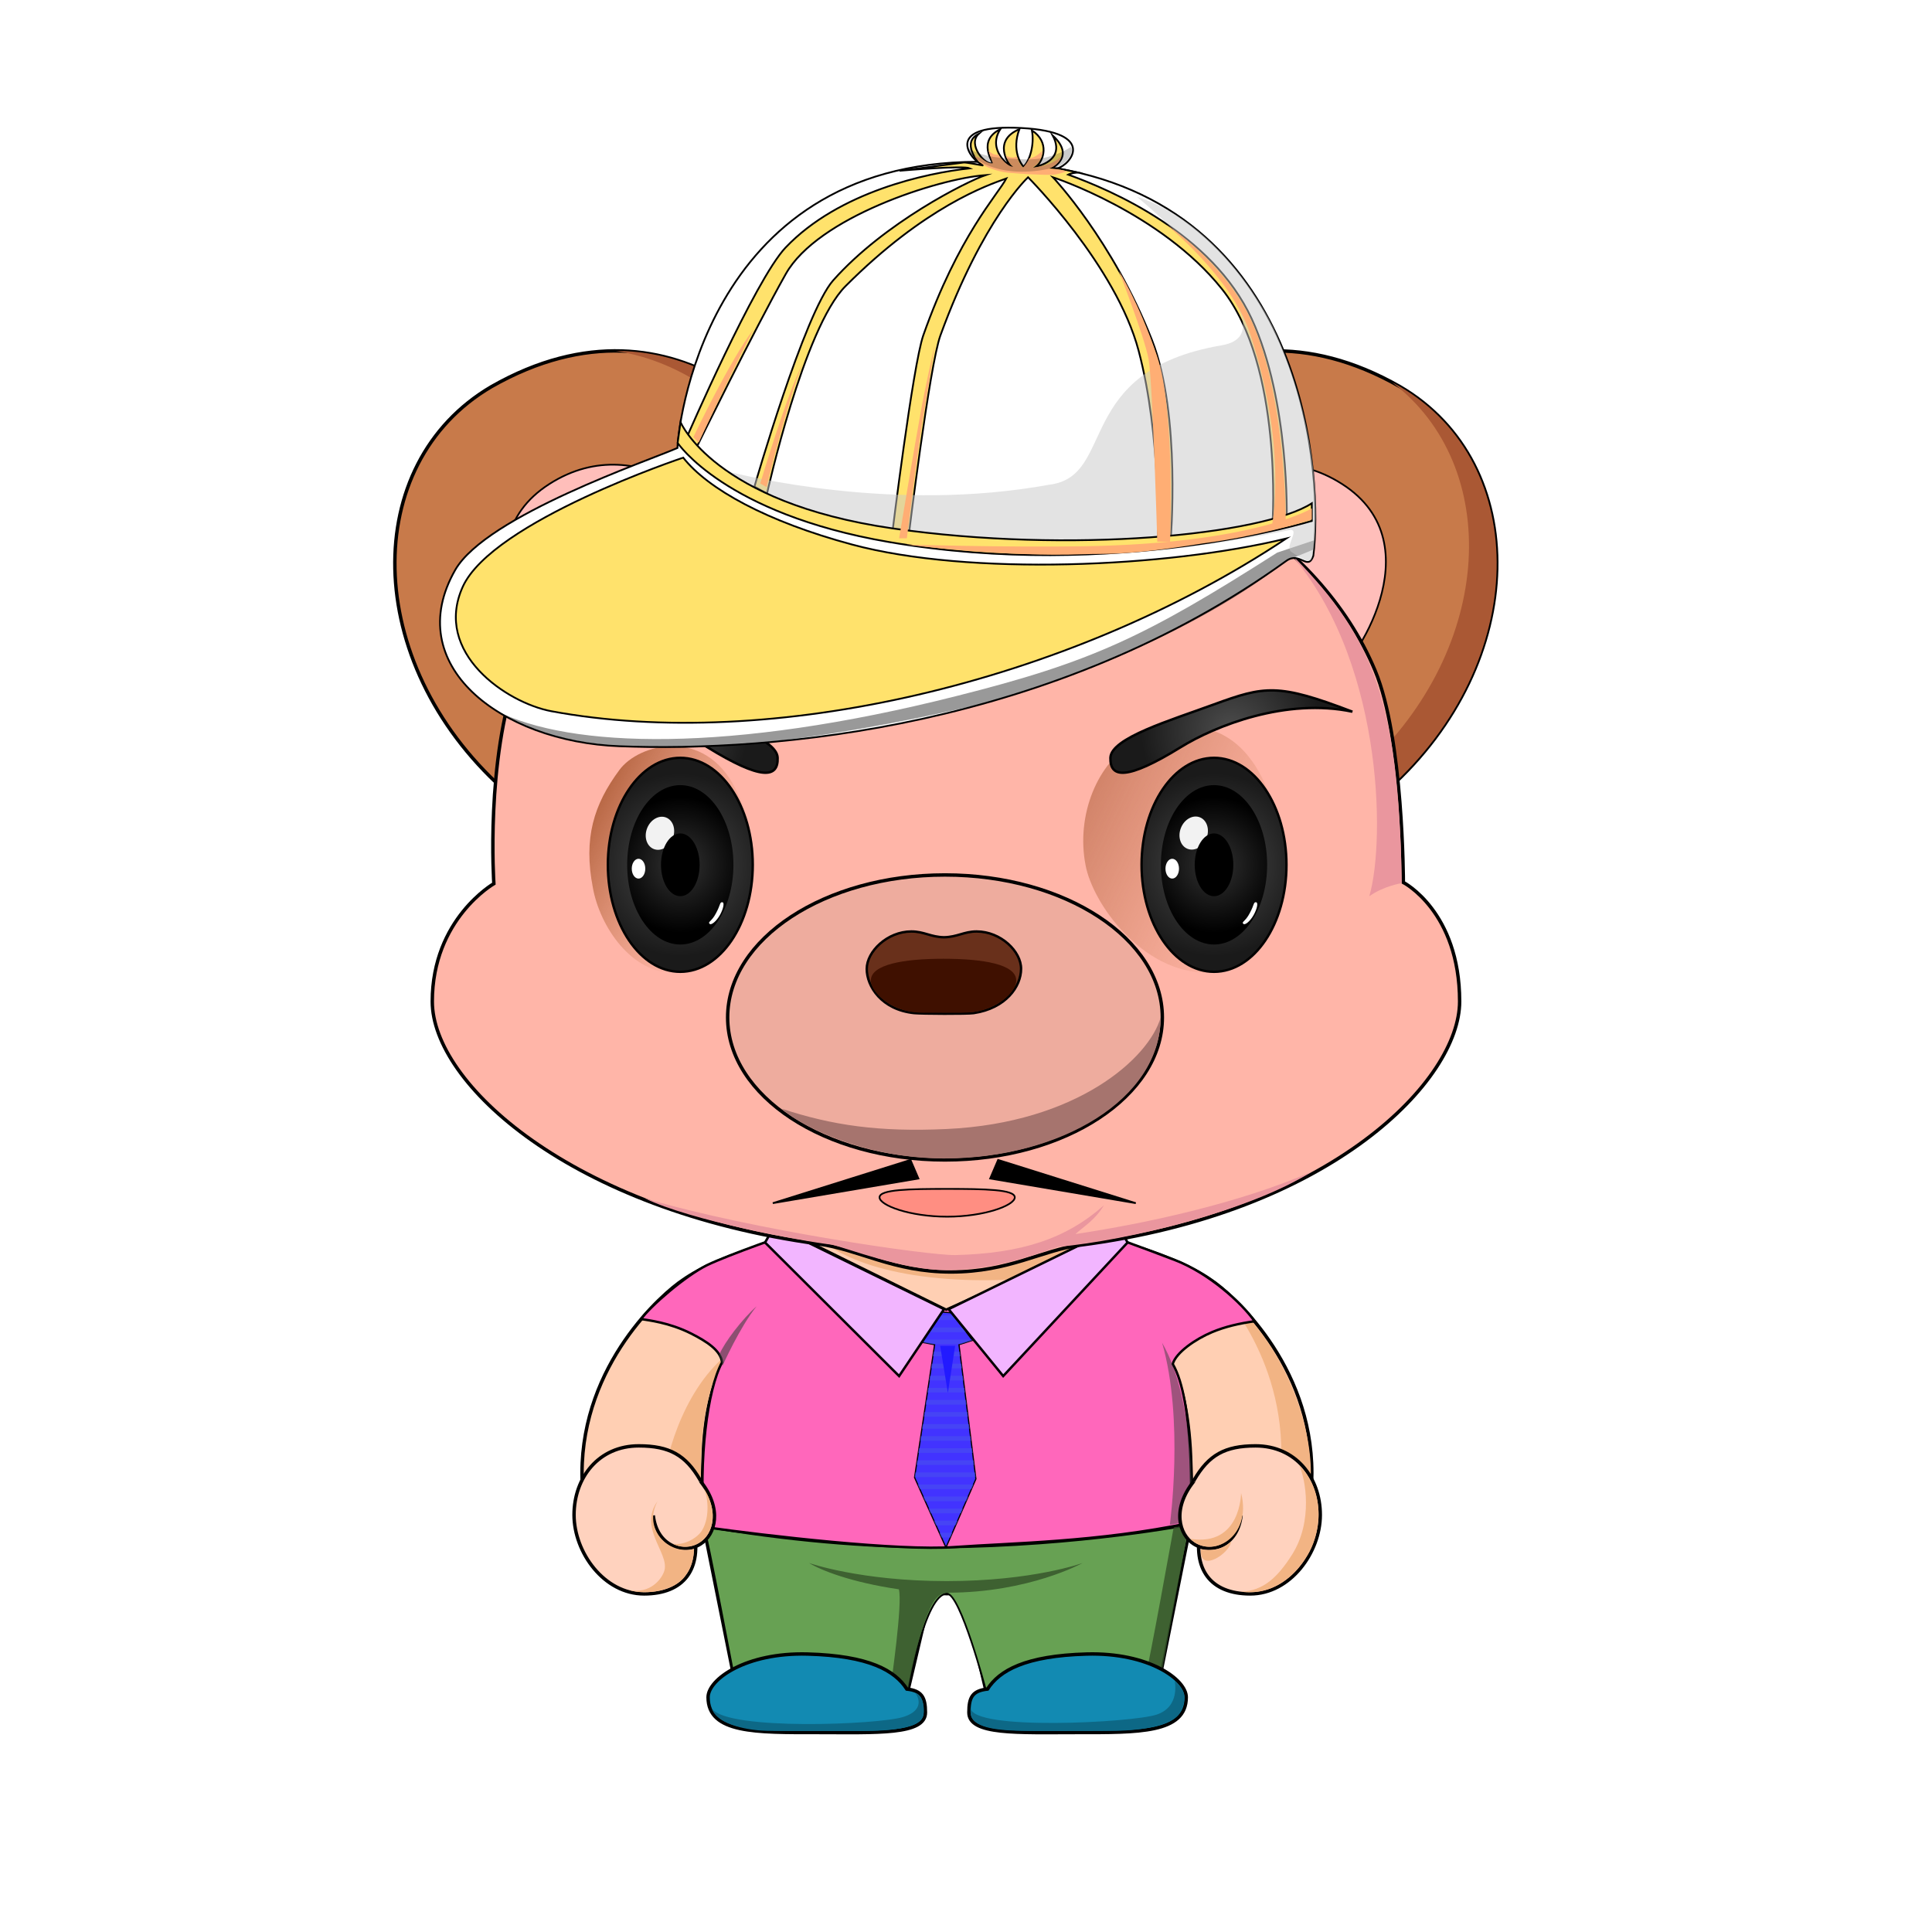 <?xml version="1.0" encoding="utf-8"?>
<svg version="1.0" id="layer_1" xmlns="http://www.w3.org/2000/svg" xmlns:xlink="http://www.w3.org/1999/xlink" x="0px" y="0px" viewBox="0 0 800 800" enable-background="new 0 0 800 800" xml:space="preserve">
<g id="_x31__2_">
	<g id="身体_6_">
		<path fill="#FFCFB3" stroke="#000000" stroke-width="1.417" stroke-miterlimit="10" d="M291.3,599.9c0.9-16.5,4-26.1,6.4-31.4
			C293.8,577.2,292.1,589,291.3,599.9l-0.4,14.5c0,9.2,0.5,17.7,0.5,17.7l13.1,65.4l71.6,1.9l9.4-39.9c0,0,3.8,0.4,6.6,0.4
			c2.8,0,6.6-0.4,6.6-0.4l9.4,39.9l71.6-1.9l13.1-65.4c0,0,0.5-8.2,0.5-17.1c0,0-0.2-33.1-6.8-46.5c2.1,3.2,5.8,16.1,6.5,34.5
			l0.4,12c3.6,39.4,49.8,38.6,49.8-5c0-45.3-33.4-74.5-41.8-80c-15.2-10.7-43.5-17.3-43.5-17.3h-65.7H392h-65.7
			c0,0-28.3,6.6-43.5,17.3c-8.4,5.5-41.8,34.7-41.8,80c0,43.8,46.6,44.3,49.8,4.4L291.3,599.9z"/>
		<path opacity="0.1" fill="#FFD2BE" d="M437.7,576.5c-10.9-19-1-39.8-11.4-39.8c-10.4,0-14.2,9.4-33,9.4c-0.1,0-0.7,0-0.8,0
			c-18.8,0-22.6-9.4-33-9.4s-0.5,20.8-11.4,39.8c-22.8,39.7,5.8,74.2,42.6,74.2c0.8,0,3.7,0,4.4,0
			C431.9,650.8,460.5,616.2,437.7,576.5z"/>
		<path fill="#F2B484" d="M542.8,609.5c0,10.4-6.2,31.3-16,29.3c4.2-12,3.7-32.8,3.7-32.8c1.9-45.3-26.9-73.4-26.9-73.4
			C534.1,556.9,542.8,591.9,542.8,609.5z"/>
		<path fill="#F2B484" d="M274.7,616.1c0,5.8-1.1,21.3-7.7,26.7c11.5,0,18.5-11.9,19.9-14.8c3.3-7.1,3.3-18,3.3-18
			c-0.3-34.8,10.2-48.6,10.2-48.6C282,576.8,274.7,606.2,274.7,616.1z"/>
		<path fill="#F2B484" d="M459.6,514.5c-4.6-8.2-28.1-15.9-64-17c-13.9-0.4-69.1-2.1-64.6,6.1c4.9,8.9,20.3,23,61.8,26
			C428.7,532.2,465.3,524.7,459.6,514.5z"/>
		<path fill="#F2B484" d="M335,647.2c0,0,21.3,7.5,57,7.5s56.3-7.5,56.3-7.5s-22.2,12.3-55.9,12.3c-2.9,0-4.9-0.1-7.6-0.3l-9.2,39.1
			l-3.2-4c2.3-7.2,1.4-30.3-0.1-36.2C352.5,655.2,340.1,650.3,335,647.2z"/>
		<path fill="#F2B484" d="M492.7,630.7l-13,55.1l-5.5,6c1.4-4.1,8.4-36.4,12.4-61.3c2.6-37.6-1.1-65.5-1.1-65.5
			C494.2,589.8,493.2,626.7,492.7,630.7z"/>
	</g>
	<g id="衣服_9_">
		<path fill="#67A153" stroke="#000000" stroke-width="0.709" stroke-miterlimit="10" d="M291.4,632.1c1,1.2,13.5,67.3,13.5,67.3
			h71.2c0,0,6.9-39.5,16-39.5c5.6,0,16,39.5,16,39.5l71.6-1.9l13.1-66.1c0,0-44.9,8.9-103.1,9.4C359,641,324.7,637.9,291.4,632.1z"
			/>
		<path opacity="0.8" fill="#345129" d="M335,647.2c0,0,21.3,7.5,57,7.5s56.3-7.5,56.3-7.5s-22.2,12.3-55.9,12.3
			c-2.9,0-4.9,2.2-6,4.1c-5.9,9.9-10.4,35.8-10.4,35.8l-7.3,0.2c0.4-3.6,5.1-35.6,3.5-41.5C352.5,655.2,340.1,650.3,335,647.2z"/>
		<path opacity="0.8" fill="#345129" d="M492.3,631.4L481,692.7l-6.8,1.8c1.4-4.1,11.8-62.1,11.8-62.1L492.3,631.4z"/>
		<path fill="#FF67BB" stroke="#000000" stroke-miterlimit="10" d="M265.5,546.2c2.9,0.5,11.6,1.4,20.7,6
			c6.3,3.2,12.2,6.9,12.8,11.9c-6.2,11.4-9.7,40.1-7.5,68.2c26.4,3.7,80.6,10,103.9,8.3s58.9-2,97.4-10c0.7-8.8,1.6-50.9-7.2-65.8
			c1.4-4.8,9.4-10.3,16.3-13.2c5.5-2.3,11.3-3.6,17.6-4.5c-5.4-7.7-19.1-20-32.9-25.3c-16.4-6.3-27.3-10.1-27.3-10.1l-67.5,30.6
			l-64.3-31.7c0,0-25.7,8.9-34.8,13.3C283.6,528.4,269,541.1,265.5,546.2z"/>
		<polygon fill="#4233FF" stroke="#000000" stroke-width="0.5" stroke-miterlimit="10" points="404.1,612.4 391.7,640.8 
			378.7,611.8 387,556.8 381.7,555.8 390,543.3 394.1,543.6 402.7,555 397.1,556.8 		"/>
		<g opacity="0.6">
			<defs>
				<polygon id="SVGID_94_" opacity="0.6" points="404.1,612.4 391.7,640.8 378.7,611.8 387,556.8 381.7,555.8 390,543.3 
					394.1,543.6 402.7,555 397.1,556.8 				"/>
			</defs>
			<clipPath id="SVGID_2_">
				<use xlink:href="#SVGID_94_"  overflow="visible"/>
			</clipPath>
			<g clip-path="url(#SVGID_2_)">
				<rect x="377.3" y="634.7" fill="#4A50EE" width="29.8" height="1.9"/>
				<rect x="377.3" y="629.7" fill="#4A50EE" width="29.8" height="1.9"/>
				<rect x="377.3" y="624.7" fill="#4A50EE" width="29.8" height="1.9"/>
				<rect x="377.3" y="619.7" fill="#4A50EE" width="29.8" height="1.9"/>
				<rect x="377.3" y="614.7" fill="#4A50EE" width="29.8" height="1.9"/>
				<rect x="377.3" y="609.7" fill="#4A50EE" width="29.8" height="1.9"/>
				<rect x="377.3" y="604.7" fill="#4A50EE" width="29.8" height="1.9"/>
				<rect x="377.3" y="599.7" fill="#4A50EE" width="29.8" height="1.9"/>
				<rect x="377.3" y="594.7" fill="#4A50EE" width="29.8" height="1.9"/>
				<rect x="377.3" y="589.7" fill="#4A50EE" width="29.8" height="1.9"/>
				<rect x="377.3" y="584.7" fill="#4A50EE" width="29.8" height="1.9"/>
				<rect x="377.3" y="579.7" fill="#4A50EE" width="29.8" height="1.9"/>
				<rect x="377.3" y="574.7" fill="#4A50EE" width="29.8" height="1.9"/>
				<rect x="377.3" y="569.7" fill="#4A50EE" width="29.8" height="1.9"/>
				<rect x="377.3" y="564.7" fill="#4A50EE" width="29.8" height="1.9"/>
				<rect x="377.3" y="559.7" fill="#4A50EE" width="29.8" height="1.9"/>
				<rect x="377.3" y="554.7" fill="#4A50EE" width="29.8" height="1.9"/>
				<rect x="377.3" y="549.7" fill="#4A50EE" width="29.8" height="1.9"/>
				<rect x="377.3" y="544.7" fill="#4A50EE" width="29.8" height="1.9"/>
			</g>
		</g>
		<polygon fill="#221AFF" points="389.3,557.3 395.5,557.3 392.5,576.8 		"/>
		<polygon fill="#F2B5FF" stroke="#000000" stroke-miterlimit="10" points="322.7,508.7 390.9,542.1 372.3,569.8 316.8,514.5 
			320.1,508.7 		"/>
		<polygon fill="#F2B5FF" stroke="#000000" stroke-miterlimit="10" points="461.1,508.7 392.8,542.1 415.4,569.8 466.9,514.5 
			463.7,508.7 		"/>
		<path opacity="0.5" fill="#404040" d="M481.2,556c13.9,23.9,13.1,70.3,11.1,74l-7.9,1.4C484.4,631.4,490.4,588,481.2,556z"/>
		<path opacity="0.6" fill="#404040" d="M313.3,540.9c-5.9,5.2-13.4,15-15.5,20.1c1,2.3,1.4,4.5,1.4,4.5S306.5,549.2,313.3,540.9z"
			/>
	</g>
	<g id="脚_33_">
		<g id="脚_35_">
			<path fill="#128AB2" stroke="#000000" stroke-width="1.417" stroke-miterlimit="10" d="M401.2,709.1c0,9.4,20.1,8.3,45,8.3
				s45,0.4,45-14.6c0-7.4-15.6-18.6-41.2-17.9s-36.2,6.9-41.1,14.5C402.7,700.1,401.2,702.7,401.2,709.1z"/>
			<path fill="#0D6886" d="M486.4,696c0,0,2.5,10.7-7.5,14s-76.4,6.8-77-2.8c-0.7,6.2,4,9.3,21.6,9.5c6.2,0,37.1,0,37.1,0
				s24.1,0.4,28.3-8C492.3,701.7,489.3,698.7,486.4,696z"/>
		</g>
		<g id="脚_34_">
			<path fill="#128AB2" stroke="#000000" stroke-width="1.417" stroke-miterlimit="10" d="M383.2,709.1c0,9.4-20.1,8.3-45,8.3
				s-45,0.4-45-14.6c0-7.4,15.6-18.6,41.2-17.9s36.2,6.9,41.1,14.5C381.6,700.1,383.2,702.7,383.2,709.1z"/>
			<path fill="#0D6886" d="M379,701c0,0,5.3,6.6-4.8,9.9s-73.1,5.8-79.4-3.4c1.8,5.8,12.4,8.9,22.7,9.2c6.2,0.2,37.1,0,37.1,0
				s21.9,0.9,26.5-4.4C383.6,710.2,382.8,702.1,379,701z"/>
		</g>
	</g>
	<g id="手_16_">
		<g id="手_18_">
			<g id="左手_12_">
				<path fill="#FFD2BE" stroke="#000000" stroke-width="1.417" stroke-miterlimit="10" d="M497.2,632.8
					c-3.6,16.8,3.9,27.2,20.5,27.2c16.6,0,29-17.2,29-32.7c0-15.5-10.2-28.6-26.8-28.6c-12.7,0-19.4,3.8-25.4,14.1
					C490.7,619.7,498,629.3,497.2,632.8z"/>
				<path fill="#FFD2BE" stroke="#000000" stroke-width="1.417" stroke-miterlimit="10" d="M513.9,627.5
					c-1.5,13-12.7,16.2-19.6,11.8c-6.1-3.8-9.1-14.5,0-25.9"/>
			</g>
			<path fill="#F2B484" d="M513.9,618.2c0,0,0,22.3-21,19C501.5,645.9,518.7,636.7,513.9,618.2z"/>
			<path fill="#F2B484" d="M509.8,638.2c0,0-3.7,4.8-12.5,3.3C496.4,651.7,509.4,643.2,509.8,638.2z"/>
			<path fill="#F2B484" d="M537.9,606.6c2.8,5.9,5.8,23.3-2.8,37c-6,9.5-11.9,15.1-21.2,15.5c16.1,2.1,24.9-10.8,27.2-14.6
				C546.7,635.9,549.6,618.5,537.9,606.6z"/>
		</g>
		<g id="手_17_">
			<g id="左手_11_">
				<path fill="#FFD2BE" stroke="#000000" stroke-width="1.417" stroke-miterlimit="10" d="M287.2,632.8
					c3.6,16.8-3.9,27.2-20.5,27.2s-29-17.2-29-32.7c0-15.5,10.2-28.6,26.8-28.6c12.7,0,19.4,3.8,25.4,14.1
					C293.8,619.7,286.4,629.3,287.2,632.8z"/>
				<path fill="#FFD2BE" stroke="#000000" stroke-width="1.417" stroke-miterlimit="10" d="M270.5,627.5
					c1.5,13,12.8,16.2,19.6,11.8c6.1-3.8,9.1-14.5,0-25.9"/>
			</g>
			<path fill="#F2B484" d="M291.4,616.4c1.5,2.4,2.9,11.3-0.7,17.3c-1.8,3-7.3,6.4-12.2,5.5c6.1,3.2,12.8,0.3,15.3-5.2
				C297.3,626.6,292.9,618.2,291.4,616.4z"/>
			<path fill="#F2B484" d="M272.3,621.6c-8,10.9,4.5,21.2,2.9,28.4c-0.8,3.5-5.9,10.4-15,8.3c7.4,2.5,19.4,0.3,23.5-5.7
				c1.1-1.6,3.4-4.2,3.7-11.2C276.6,644.1,266.1,632.9,272.3,621.6z"/>
		</g>
	</g>
	<g id="耳朵_44_">
		<g id="耳朵_51_">
			<path fill="#C87A4A" stroke="#000000" stroke-width="1.417" stroke-miterlimit="10" d="M341.7,208.4
				c-4.2-24.9-60.1-92.9-138.2-48.3C149,192,149.8,274,208.3,326.7L341.7,208.4z"/>
			<path fill="#AA5834" d="M254.9,145.3c43,6.6,70.9,44.8,73.8,62.1l13,1C338.5,189.4,305.2,145.3,254.9,145.3z"/>
			<path fill="#FFBEBA" stroke="#000000" stroke-width="0.709" stroke-miterlimit="10" d="M229.5,277.8c-5-0.4-41.5-52.2-2-77.4
				c38.8-24.8,76.6,15.4,76,22.4L229.5,277.8z"/>
		</g>
		<g id="耳朵_45_">
			<path fill="#C87A4A" stroke="#000000" stroke-width="1.417" stroke-miterlimit="10" d="M441.5,208.4
				c4.2-24.9,60.1-92.9,138.2-48.3c54.6,31.9,53.8,113.9-4.8,166.6L441.5,208.4z"/>
			<path fill="#AA5834" d="M579.7,160.1c-1.1-0.6-2.2-1.2-3.3-1.8C622.1,193,619,268,565,317.9l9.9,8.7
				C633.5,274,634.2,192,579.7,160.1z"/>
			<path fill="#FFBEBA" stroke="#000000" stroke-width="0.709" stroke-miterlimit="10" d="M553.7,277.8c5-0.4,41.5-52.2,2-77.4
				c-38.8-24.8-76.6,15.4-76,22.4L553.7,277.8z"/>
		</g>
	</g>
	<g id="面部_27_">
		<path id="面部_28_" fill="#FFB5A8" stroke="#000000" stroke-width="1.417" stroke-miterlimit="10" d="M214.3,278.3
			c11.2-30.5,46.9-77.2,129.7-100c36.3-10,61.8-8.8,96.6,0.5c41.8,11.2,105.2,42.4,128.8,98.9c11.7,28,11.7,87.7,11.7,87.7
			s23.3,12,23.3,49.3c0,32.5-52.7,87.4-157.3,100.9c-15.4,2-29.3,11.1-53.3,11.1s-38-9.3-54.8-11.6C236.1,501,179,448.5,179,414.7
			c0-34.2,25.5-48.8,25.5-48.8S201,314.7,214.3,278.3z"/>
		<path fill="#EA969E" d="M532.7,227.5c34.8,34.5,46.6,60.2,47.7,138.2c0,0-7.3,1.1-13.4,5.4C573.9,347.5,572.5,271,532.7,227.5z"/>
		<path fill="#EA969E" d="M267,496.2c18.9,9.2,64.8,17.7,77.4,19.2c6.4,1.4,29.4,10.5,47,10.5s30.2-3.9,46.7-9.6
			c29.3-2.6,80.2-15.3,104.8-31c-30.3,13.1-68.9,21.4-97.6,25.7c3.7-3.3,8.2-5.9,11.8-11.9c-15.7,13.9-34.1,19.9-61.5,20.6
			C384.7,519.9,312,509.5,267,496.2z"/>
	</g>
	<g id="鼻子_17_">
		<ellipse fill="#EEAC9E" stroke="#000000" stroke-width="1.417" stroke-miterlimit="10" cx="391.3" cy="421.3" rx="90" ry="59"/>
		<path fill="#A6746E" d="M392,467.5c-28.1,1.3-47.3-1.5-68.3-8.4c6.1,6,32.9,20.6,67.2,20.6c48.4,0,89.7-24.6,89.7-58.4
			C475.8,438.2,445.9,465,392,467.5z"/>
		<g id="鼻子_18_">
			<path fill="#69301B" stroke="#000000" stroke-miterlimit="10" d="M404.4,385.7c-5.2,0-8,2.3-13.5,2.4c-5.5-0.1-8.3-2.4-13.5-2.4
				c-10,0-18.5,8.3-18.5,15.5c0,7.3,6.2,16.9,19.6,18.3c3.1,0.3,22,0.4,24.7,0c13.3-2,19.6-11,19.6-18.3
				C422.9,394,414.4,385.7,404.4,385.7z"/>
			<path fill="#3F1000" d="M420.8,406c0,4.5-6.4,10.1-14,12.3c-4.9,1.4-10,1-16.5,1c-5.7,0-10.3,0.4-14.8-0.7
				c-8.7-2.1-14.9-8.3-14.9-12.6c0-6.6,13.4-9,30-9S420.8,399.3,420.8,406z"/>
		</g>
	</g>
	<g id="眼睛_22_">
		<g id="眼睛_24_">
			<linearGradient id="SVGID_2_" gradientUnits="userSpaceOnUse" x1="237.011" y1="334.159" x2="297.466" y2="365.299">
				<stop  offset="0" style="stop-color:#AA5834"/>
				<stop  offset="1" style="stop-color:#C87A4A;stop-opacity:0"/>
			</linearGradient>
			<path fill="url(#SVGID_2_)" d="M304.6,326.7c20.7,41.4-1.1,75.1-24.6,76.1c-18.5,0.8-31.7-19.4-34.5-35.2
				c-4-20.6,0.4-34.5,11-48.8C264.4,308,291.7,300.7,304.6,326.7z"/>
			<radialGradient id="SVGID_3_" cx="281.673" cy="358.107" r="37.851" gradientUnits="userSpaceOnUse">
				<stop  offset="0" style="stop-color:#4D4D4D"/>
				<stop  offset="1" style="stop-color:#1A1A1A"/>
			</radialGradient>
			<ellipse fill="url(#SVGID_3_)" stroke="#000000" stroke-miterlimit="10" cx="281.7" cy="358.1" rx="30" ry="44.3"/>
			
				<radialGradient id="SVGID_4_" cx="260.182" cy="358.107" r="28.178" gradientTransform="matrix(0.985 0 0 1 25.373 0)" gradientUnits="userSpaceOnUse">
				<stop  offset="0" style="stop-color:#333333"/>
				<stop  offset="1" style="stop-color:#000000"/>
			</radialGradient>
			<ellipse fill="url(#SVGID_4_)" cx="281.7" cy="358.1" rx="22" ry="33"/>
			
				<ellipse transform="matrix(0.361 -0.933 0.933 0.361 -147.298 475.264)" fill="#F2F2F2" cx="273.1" cy="345.1" rx="7" ry="5.7"/>
			<ellipse cx="281.7" cy="358.1" rx="8" ry="13"/>
			<path fill="#FFFFFF" d="M298.1,378.9c-1.4,2.5-3.6,4.4-4.3,3.6c-0.8-0.8,0.9-0.9,2.7-4.4c1.9-3.5,1.5-4.6,2.6-4.5
				C300.1,373.7,299.5,376.4,298.1,378.9z"/>
			<ellipse fill="#FFFFFF" cx="264.4" cy="359.7" rx="2.8" ry="4.1"/>
		</g>
		<g id="眼睛_23_">
			<linearGradient id="SVGID_5_" gradientUnits="userSpaceOnUse" x1="443.192" y1="327.158" x2="530.435" y2="368.58">
				<stop  offset="0" style="stop-color:#AA5834;stop-opacity:0.6"/>
				<stop  offset="1" style="stop-color:#C87A4A;stop-opacity:0"/>
			</linearGradient>
			<path fill="url(#SVGID_5_)" d="M524.7,326.7c17.5,42.8,2.8,76.1-24.6,76.1s-47.7-28.8-50.6-44.6c-4-20.6,4.9-42.7,20.5-51.1
				C489.5,296.5,512.7,297.3,524.7,326.7z"/>
			<radialGradient id="SVGID_6_" cx="502.673" cy="358.107" r="37.851" gradientUnits="userSpaceOnUse">
				<stop  offset="0" style="stop-color:#4D4D4D"/>
				<stop  offset="1" style="stop-color:#1A1A1A"/>
			</radialGradient>
			<ellipse fill="url(#SVGID_6_)" stroke="#000000" stroke-miterlimit="10" cx="502.7" cy="358.1" rx="30" ry="44.3"/>
			
				<radialGradient id="SVGID_7_" cx="484.53" cy="358.107" r="28.178" gradientTransform="matrix(0.985 0 0 1 25.373 0)" gradientUnits="userSpaceOnUse">
				<stop  offset="0" style="stop-color:#333333"/>
				<stop  offset="1" style="stop-color:#000000"/>
			</radialGradient>
			<ellipse fill="url(#SVGID_7_)" cx="502.7" cy="358.1" rx="22" ry="33"/>
			
				<ellipse transform="matrix(0.361 -0.933 0.933 0.361 -6.062 681.368)" fill="#F2F2F2" cx="494.1" cy="345.1" rx="7" ry="5.7"/>
			<ellipse cx="502.7" cy="358.1" rx="8" ry="13"/>
			<path fill="#FFFFFF" d="M519.1,378.9c-1.4,2.5-3.6,4.4-4.3,3.6c-0.8-0.8,0.9-0.9,2.7-4.4c1.9-3.5,1.5-4.6,2.6-4.5
				C521.1,373.7,520.5,376.4,519.1,378.9z"/>
			<ellipse fill="#FFFFFF" cx="485.4" cy="359.7" rx="2.8" ry="4.1"/>
		</g>
	</g>
	<g id="眉毛_4_">
		<radialGradient id="SVGID_8_" cx="509.938" cy="302.93" r="37.428" gradientUnits="userSpaceOnUse">
			<stop  offset="0" style="stop-color:#4D4D4D"/>
			<stop  offset="1" style="stop-color:#1A1A1A"/>
		</radialGradient>
		<path fill="url(#SVGID_8_)" stroke="#000000" stroke-miterlimit="10" d="M459.8,313.8c0.2-8.2,24.8-15.5,42.8-22.1
			c21.1-7.7,26.6-8.8,57.4,3c-27.4-5.8-56.7,5.8-71.1,14.7C466.5,323.2,459.6,322.2,459.8,313.8z"/>
		
			<radialGradient id="SVGID_10_" cx="9972.609" cy="302.93" r="37.428" gradientTransform="matrix(-1 0 0 1 10244.547 0)" gradientUnits="userSpaceOnUse">
			<stop  offset="0" style="stop-color:#4D4D4D"/>
			<stop  offset="1" style="stop-color:#1A1A1A"/>
		</radialGradient>
		<path fill="url(#SVGID_10_)" stroke="#000000" stroke-miterlimit="10" d="M322,313.8c-0.2-8.2-24.8-15.5-42.8-22.1
			c-21.1-7.7-26.6-8.8-57.4,3c27.4-5.8,56.7,5.8,71.1,14.7C315.3,323.2,322.3,322.2,322,313.8z"/>
	</g>
	<g id="嘴巴_17_">
		<path id="嘴巴_14_" fill="#FF8E82" stroke="#000000" stroke-width="0.709" stroke-miterlimit="10" d="M420.2,495.8
			c0,3.3-12.5,8-28,8c-15.5,0-28-4.7-28-8s12.5-3.5,28-3.5C407.7,492.3,420.2,492.5,420.2,495.8z"/>
		<polygon stroke="#000000" stroke-width="0.709" stroke-miterlimit="10" points="410,488 470.3,498.2 413.3,480.3 		"/>
		<polygon stroke="#000000" stroke-width="0.709" stroke-miterlimit="10" points="380.3,488 320,498.2 377,480.3 		"/>
	</g>
	<g id="头发_2_">
		<path fill="#FFB683" stroke="#000000" stroke-width="1.417" stroke-miterlimit="10" d="M374.8,196.7
			c-26.6-6.4-37.6-38.8-23.1-58.7c-3.2,16.8,9.8,36.2,37.8,33.6"/>
		<path fill="#BF8962" d="M350.5,141.2c0,0-1.2,8.3,0.4,14.6c2.3,8.7,10.2,15.5,10.2,15.5s-6.1,0.6-8.9-2.4c0.3,0.6,4.9,4.7,5.9,5.3
			c12.1,7.9,23.3,8.5,23.3,8.5s-8.9,1.1-14.9-0.6c6.7,4.3,21.7,4.9,21.7,4.9s-4.8,2.7-9.9,1.4c6.3,2.5,15.9,3.4,22.8,1.7l-14.4-17.4
			C381.2,173.3,350.9,171.3,350.5,141.2z"/>
		<path fill="#FFB683" stroke="#000000" stroke-width="1.417" stroke-miterlimit="10" d="M455.2,180.1c-16.5-4.2-20.3-24.4-6-27.6
			c-14.9-3.3-21.7,16.3-17.7,21.8c-13.6-1-48-22.5-40.8-55.3c-13,15.5-24.8,68.8,30.3,77.7"/>
		<path fill="#BF8962" d="M410.3,184.9c-23.7-12-27.2-38.2-20.8-62.1c-4.5,32.1,32,54.1,47.5,53.1c-4-5.5-4.3-18,8.8-23
			c-10.9,5.4-7.1,23.8,9.3,28c0,0-7.1,0.9-18.1-5c0,1.1,15.7,9,15.7,9l-21.8-8.9l20.7,13.1l-15-3l6.8,5l-17.1-6.9l22.3,14.4
			L410.3,184.9z"/>
	</g>
	<g id="帽子">
		<path fill="#FFFFFF" stroke="#000000" stroke-width="0.738" stroke-miterlimit="10" d="M543.8,230.2c-2.3,6.4-5.5-2-11.1,2
			C436.1,301.8,320,311.4,256.5,309c-49.6-1.9-90.4-33.8-68-73c12.9-22.5,80.7-45.5,92-50.5c0-4.7,9.7-118.5,124.4-118.5
			c-3.4-2-13.8-15.7,18-14s20.3,15.4,14.9,16.7C542.2,87.8,547.8,199.1,543.8,230.2z"/>
		<path fill="#FFE26C" stroke="#000000" stroke-width="0.738" stroke-miterlimit="10" d="M282.9,189.5c0,0-79,26.3-91.3,53.5
			c-12.3,27.3,18.1,48,36.7,51.5c90,16.7,213.2-11,304.3-71.5c-49.8,12.1-131.3,15.5-179.7,2.5C317.5,216,293.1,202.5,282.9,189.5z"
			/>
		<path opacity="0.4" d="M396.1,288.2c-94.4,23.9-160.1,21.5-190.4,6.2c12.6,8.1,52.6,31.6,201.2-3c15.5-3.6,83-24.9,125.7-59.2
			l11.4-4.7l0.2-3.8l-15.3,5.1C474,263.8,452.1,274.1,396.1,288.2z"/>
		<path fill="#FFE26C" stroke="#000000" stroke-width="0.738" stroke-miterlimit="10" d="M435.7,69.5c0,0,2.3,0.1,6.2,1
			c0.6,0.1,4.3,0.9,4.3,0.9s-2.8,0.3-3.9,0.9c18,6.5,59.6,24.3,76,59.7c15.8,34.3,14.5,83,14.5,83l-5.9,2c0,0,4.5-65.5-20.9-97.3
			c-25.4-31.8-70-46.3-70-46.3s24.8,26.2,41,67.4c12.2,31.1,7.7,83.6,7.7,83.6h-5.3c0,0,1.5-43.7-7.9-79.1
			c-9.3-35.3-45.8-71.9-45.8-71.9s-18.7,17.2-36.3,65.5c-4.5,12.3-13.3,84.3-13.3,84.3l-6.8-1c0,0,8.7-71,13-83.3
			c14.5-41.2,30.8-58.2,34.4-65c-7.6,2.7-33.7,11.6-66.6,44.6c-17.3,17.3-32.5,85.9-32.5,85.9l-5.2-2.9c0,0,20.7-72,32.6-85.4
			c21.3-24,55.5-41,63.1-43.6c-19.8,1.5-69.5,17.5-82.7,40.9s-37.2,72.3-37.2,72.3l-3.9-4.4c0,0,28.3-65.4,41-78.8
			c22.1-23.2,58.6-30.9,76.3-32.8c-2.6-1.2-25.5,0.7-29.1,1c0.6,0,26.5-3.4,26.5-3.4c1.2-0.1,6,0.9,7.9,1.2c0.3,0-1.8-1.3-1.8-1.3
			s-7.2-8.2,0.2-11.8c-4.9,4.4,2.7,13.3,5.8,12.2c0.1-0.3-6.6-9.3,3.1-14.1c-5.6,8.8,3.9,15.4,4.6,15.4c-1.2-0.7-8-10.7,3.3-15.4
			c-3.3,8.8,0.7,14.5,1.7,15.5c2.6-2.3,4.6-9.1,3.5-15c7.4,4.8,4.9,12.6,1.7,15c7.2-1.8,10.5-6.2,6.9-12.9
			C445.4,64.8,435.7,69.5,435.7,69.5z"/>
		<path opacity="0.5" fill="#C8C8C8" d="M470.8,81.5c0,0,67.6,56,35,61.5c-61.7,10.5-43.3,54.3-71.3,57.7
			c-64,11.7-125.5-3.5-135-5.9C332.8,227,427,242,534.3,219.4c4.1,0-2.9,7.4,0.7,9.3c0.7,0.4,6.5,4.9,7.9,3.1
			c1.4-1.8,7.9-42.3-14.2-93C521.5,122.3,500.5,90.7,470.8,81.5z"/>
		<path fill="#FFAE74" d="M431.6,62.4c0,0-2.7,3-5.5,3.2c-0.2,1-1.9,3.3-2.5,3.8c-0.9-0.6-2.1-2.7-2.6-4.6c-1.6,0.9-3.8,0.1-4.6-0.5
			c0.4,0.9,1.7,3.8,3.1,4.7c-2.1,0.1-5.3-3.4-6-5c-2,0.5-3.7-1.1-4.2-1.8c0.2,1.1,1.4,4.1,1.8,5.4c-1.7,0.3-3.8-1.3-4.8-2.1
			c0,0-1.9-0.5-2.7-0.8c1.5,2.4,4.1,3.7,4.4,4c0.3,0.3,4.6,2.3,9.3,2.8c4.8,0.5,15.2,1,18.3,0.9c2.8-0.2,4.5-1,6.3-1.4
			c-2.8-1-6.9-1.1-8-1.1c1.8-0.3,5.1-2.5,5.6-5.2c-4.2,4-9.9,4.4-11.9,4.7C428.2,68.5,431.2,68,431.6,62.4z"/>
		<path opacity="0.2" d="M443.5,60.8c0,0-7.8,5.6-18.8,5.2c-15.7-0.5-18.9-2.1-24.1-4.7c1.6,5.5,15.4,13.6,37.1,7.8
			C440.8,68.1,444.9,64.3,443.5,60.8z"/>
		<path fill="#FFE26C" stroke="#000000" stroke-width="0.738" stroke-miterlimit="10" d="M281.8,174.8c0,0,13.8,33.3,87.8,44
			c74,10.6,153.3,2.7,173.6-10.4c0,8.6,0,7.3,0,7.3s-81.2,24.9-175.3,8.7c-67.9-11.7-87.3-41-87.3-41L281.8,174.8z"/>
		<path fill="#FFAE74" d="M463.3,112.2c0,0,10.6,27.3,12.3,36.5s3.6,75.6,3.6,75.6h5.3c0,0,2.2-54.6-5.4-76.9
			C471.6,125.2,463.3,112.2,463.3,112.2z"/>
		<path fill="#FFAE74" d="M387.1,142.4c0,0-4.2,18.9-5.8,28c-2.3,12.4-9,52.5-9,52.5h3.2c0,0,2.7-22.8,6.2-46.9
			C385.5,153.9,387.1,142.4,387.1,142.4z"/>
		<path fill="#FFAE74" d="M543.2,210.5c0,0-23.6,14.6-94.7,15.7c-31.4,0.5-73.4-0.7-73.4-0.7s41.7,5.3,73.4,4
			c9.6-0.4,16.7,0.8,49.7-4.5c21.5-2.8,41.5-8.6,45-9.9V210.5z"/>
		<path fill="#FFAE74" d="M332.4,150.4c-6.7,13-17.6,49.8-17.6,49.8l2.6,1.5C317.4,201.7,326.1,165.9,332.4,150.4z"/>
		<path fill="#FFAE74" d="M312,136.4c-9.6,12.4-24.9,44.6-24.9,44.6l2.2,2.3C289.3,183.3,304,151.8,312,136.4z"/>
		<path fill="#FFAE74" d="M483,93.1c0,0,26.6,21.3,34.5,44.7c15.7,46.9,9.3,79.1,9.3,79.1l5.6-1.4c0,0,0-53.9-15.1-84.5
			C505.6,107.4,483,93.1,483,93.1z"/>
	</g>
</g>
</svg>